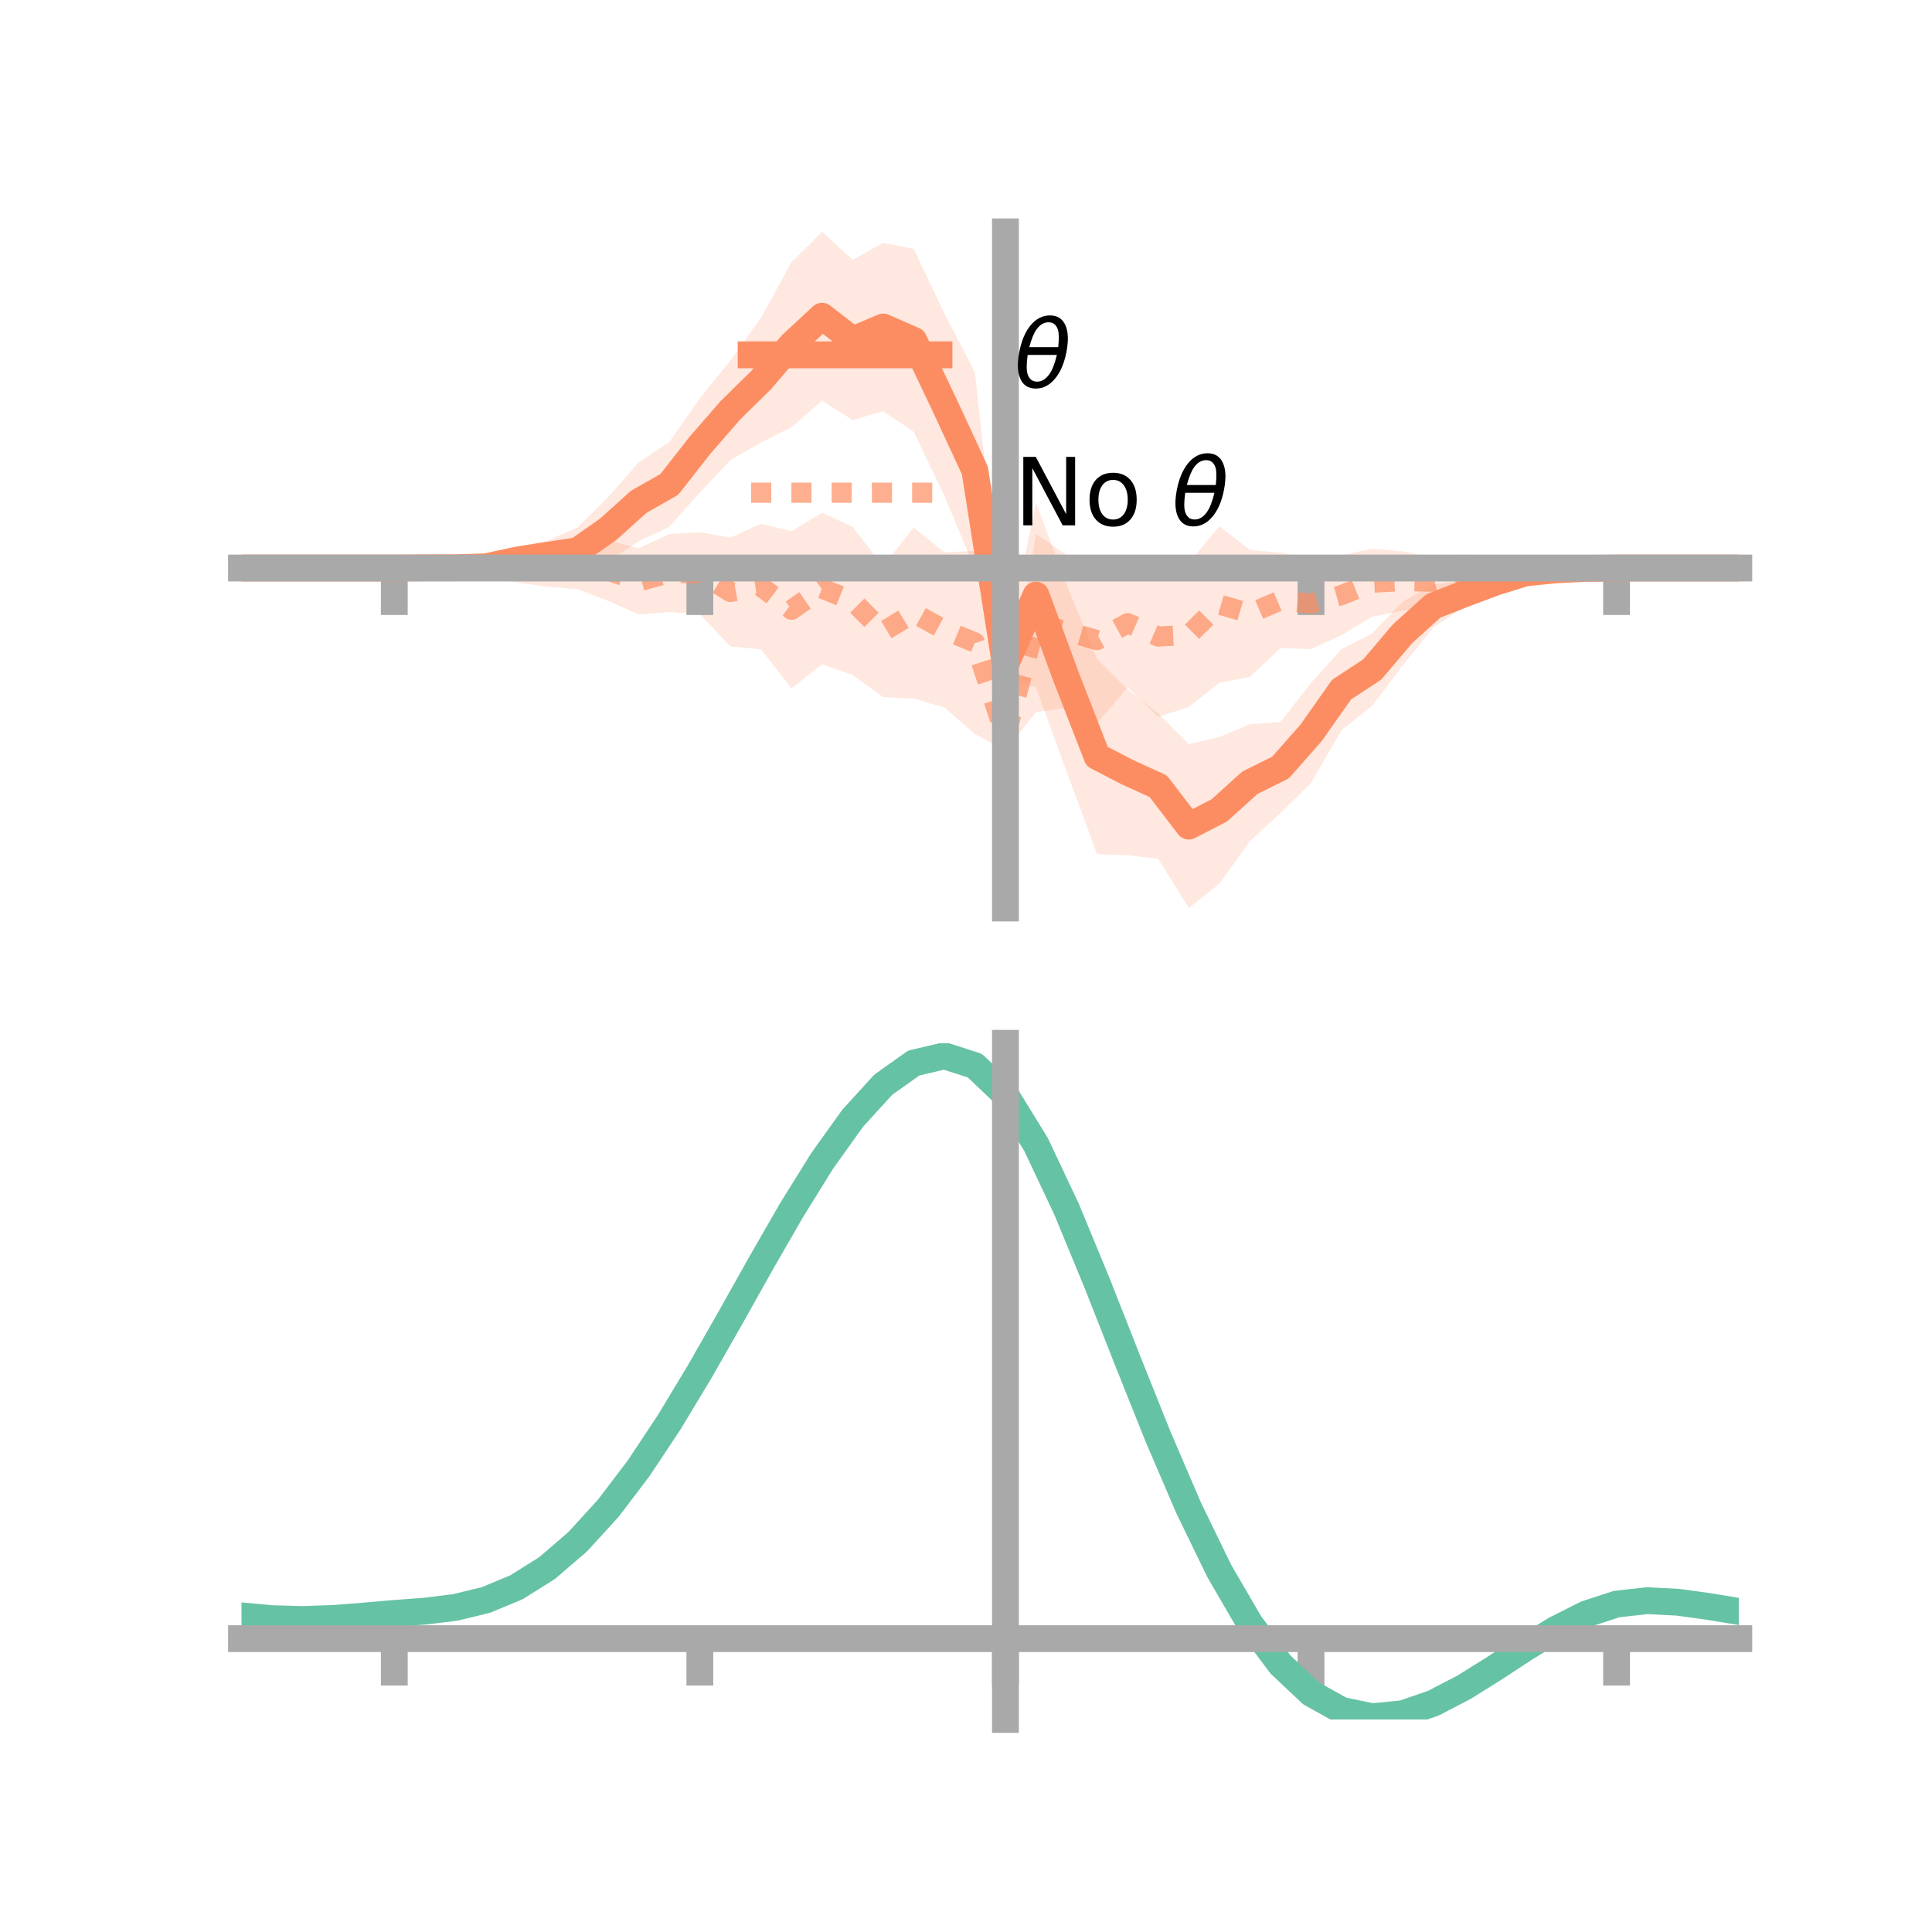 <?xml version="1.0" encoding="utf-8" standalone="no"?>
<!DOCTYPE svg PUBLIC "-//W3C//DTD SVG 1.1//EN"
  "http://www.w3.org/Graphics/SVG/1.1/DTD/svg11.dtd">
<!-- Created with matplotlib (https://matplotlib.org/) -->
<svg height="144pt" version="1.1" viewBox="0 0 144 144" width="144pt" xmlns="http://www.w3.org/2000/svg" xmlns:xlink="http://www.w3.org/1999/xlink">
 <defs>
  <style type="text/css">*{stroke-linecap:butt;stroke-linejoin:round;}</style>
 </defs>
 <g id="figure_1">
  <g id="patch_1">
   <path d="M 0 144 
L 144 144 
L 144 0 
L 0 0 
z
" style="fill:none;"/>
  </g>
  <g id="axes_1">
   <g id="patch_2">
    <path d="M 18 67.68 
L 129.6 67.68 
L 129.6 17.28 
L 18 17.28 
z
" style="fill:none;"/>
   </g>
   <g id="PolyCollection_1">
    <path clip-path="url(#pee9adcecd9)" d="M 18 42.339 
L 18 42.339 
L 20.278 42.339 
L 22.555 42.339 
L 24.833 42.339 
L 27.11 42.339 
L 29.388 42.339 
L 31.665 42.222 
L 33.943 42.012 
L 36.22 41.629 
L 38.498 40.739 
L 40.776 40.305 
L 43.053 39.307 
L 45.331 37.055 
L 47.608 34.462 
L 49.886 32.948 
L 52.163 29.688 
L 54.441 26.863 
L 56.718 23.696 
L 58.996 19.539 
L 61.273 17.28 
L 63.551 19.365 
L 65.829 18.101 
L 68.106 18.554 
L 70.384 23.363 
L 72.661 27.727 
L 74.939 48.421 
L 77.216 37.489 
L 79.494 43.584 
L 81.771 49.112 
L 84.049 51.384 
L 86.327 53.185 
L 88.604 55.468 
L 90.882 54.929 
L 93.159 53.984 
L 95.437 53.819 
L 97.714 50.91 
L 99.992 48.377 
L 102.269 47.217 
L 104.547 44.849 
L 106.824 43.568 
L 109.102 43.279 
L 111.38 42.443 
L 113.657 42.044 
L 115.935 42.16 
L 118.212 42.265 
L 120.49 42.339 
L 122.767 42.339 
L 125.045 42.339 
L 127.322 42.339 
L 129.6 42.339 
L 129.6 42.339 
L 129.6 42.339 
L 127.322 42.339 
L 125.045 42.339 
L 122.767 42.339 
L 120.49 42.339 
L 118.212 42.462 
L 115.935 42.789 
L 113.657 43.366 
L 111.38 44.396 
L 109.102 45.27 
L 106.824 46.767 
L 104.547 49.602 
L 102.269 52.602 
L 99.992 54.419 
L 97.714 58.357 
L 95.437 60.605 
L 93.159 62.698 
L 90.882 65.869 
L 88.604 67.68 
L 86.327 64.013 
L 84.049 63.742 
L 81.771 63.662 
L 79.494 57.495 
L 77.216 51.233 
L 74.939 50.669 
L 72.661 42.397 
L 70.384 36.936 
L 68.106 32.182 
L 65.829 30.649 
L 63.551 31.31 
L 61.273 29.865 
L 58.996 31.834 
L 56.718 32.986 
L 54.441 34.294 
L 52.163 36.709 
L 49.886 39.269 
L 47.608 40.34 
L 45.331 41.85 
L 43.053 42.79 
L 40.776 42.482 
L 38.498 42.767 
L 36.22 42.861 
L 33.943 42.625 
L 31.665 42.421 
L 29.388 42.339 
L 27.11 42.339 
L 24.833 42.339 
L 22.555 42.339 
L 20.278 42.339 
L 18 42.339 
z
" style="fill:#fc8d62;fill-opacity:0.2;"/>
   </g>
   <g id="PolyCollection_2">
    <path clip-path="url(#pee9adcecd9)" d="M 18 42.339 
L 18 42.339 
L 20.278 42.339 
L 22.555 42.339 
L 24.833 42.339 
L 27.11 42.339 
L 29.388 42.338 
L 31.665 42.256 
L 33.943 41.86 
L 36.22 41.941 
L 38.498 41.271 
L 40.776 40.809 
L 43.053 40.466 
L 45.331 40.272 
L 47.608 40.872 
L 49.886 39.808 
L 52.163 39.665 
L 54.441 40.065 
L 56.718 39.035 
L 58.996 39.598 
L 61.273 38.214 
L 63.551 39.27 
L 65.829 42.188 
L 68.106 39.32 
L 70.384 41.167 
L 72.661 41.062 
L 74.939 53.824 
L 77.216 39.796 
L 79.494 41.369 
L 81.771 41.511 
L 84.049 41.666 
L 86.327 41.456 
L 88.604 41.96 
L 90.882 39.228 
L 93.159 40.984 
L 95.437 41.198 
L 97.714 41.608 
L 99.992 41.379 
L 102.269 40.895 
L 104.547 41.099 
L 106.824 41.547 
L 109.102 41.336 
L 111.38 41.471 
L 113.657 41.808 
L 115.935 41.938 
L 118.212 42.197 
L 120.49 42.336 
L 122.767 42.339 
L 125.045 42.339 
L 127.322 42.339 
L 129.6 42.339 
L 129.6 42.339 
L 129.6 42.339 
L 127.322 42.339 
L 125.045 42.339 
L 122.767 42.339 
L 120.49 42.343 
L 118.212 42.446 
L 115.935 42.845 
L 113.657 42.862 
L 111.38 43.672 
L 109.102 44.246 
L 106.824 45.161 
L 104.547 45.526 
L 102.269 45.97 
L 99.992 47.329 
L 97.714 48.377 
L 95.437 48.301 
L 93.159 50.457 
L 90.882 50.887 
L 88.604 52.697 
L 86.327 53.426 
L 84.049 51.232 
L 81.771 53.91 
L 79.494 52.753 
L 77.216 53.077 
L 74.939 55.942 
L 72.661 54.712 
L 70.384 52.724 
L 68.106 52.066 
L 65.829 51.954 
L 63.551 50.318 
L 61.273 49.512 
L 58.996 51.299 
L 56.718 48.392 
L 54.441 48.18 
L 52.163 45.777 
L 49.886 45.617 
L 47.608 45.801 
L 45.331 44.786 
L 43.053 43.924 
L 40.776 43.724 
L 38.498 43.413 
L 36.22 42.972 
L 33.943 42.755 
L 31.665 42.464 
L 29.388 42.34 
L 27.11 42.339 
L 24.833 42.339 
L 22.555 42.339 
L 20.278 42.339 
L 18 42.339 
z
" style="fill:#fc8d62;fill-opacity:0.2;"/>
   </g>
   <g id="matplotlib.axis_1">
    <g id="xtick_1">
     <g id="line2d_1">
      <defs>
       <path d="M 0 0 
L 0 3.5 
" id="m951a2ea839" style="stroke:#a9a9a9;stroke-width:2;"/>
      </defs>
      <g>
       <use style="fill:#a9a9a9;stroke:#a9a9a9;stroke-width:2;" x="29.388" xlink:href="#m951a2ea839" y="42.339"/>
      </g>
     </g>
    </g>
    <g id="xtick_2">
     <g id="line2d_2">
      <g>
       <use style="fill:#a9a9a9;stroke:#a9a9a9;stroke-width:2;" x="52.163" xlink:href="#m951a2ea839" y="42.339"/>
      </g>
     </g>
    </g>
    <g id="xtick_3">
     <g id="line2d_3">
      <g>
       <use style="fill:#a9a9a9;stroke:#a9a9a9;stroke-width:2;" x="74.939" xlink:href="#m951a2ea839" y="42.339"/>
      </g>
     </g>
    </g>
    <g id="xtick_4">
     <g id="line2d_4">
      <g>
       <use style="fill:#a9a9a9;stroke:#a9a9a9;stroke-width:2;" x="97.714" xlink:href="#m951a2ea839" y="42.339"/>
      </g>
     </g>
    </g>
    <g id="xtick_5">
     <g id="line2d_5">
      <g>
       <use style="fill:#a9a9a9;stroke:#a9a9a9;stroke-width:2;" x="120.49" xlink:href="#m951a2ea839" y="42.339"/>
      </g>
     </g>
    </g>
   </g>
   <g id="matplotlib.axis_2"/>
   <g id="line2d_6">
    <path clip-path="url(#pee9adcecd9)" d="M 18 42.339 
L 20.278 42.339 
L 22.555 42.339 
L 24.833 42.339 
L 27.11 42.339 
L 29.388 42.339 
L 31.665 42.321 
L 33.943 42.318 
L 36.22 42.245 
L 38.498 41.753 
L 40.776 41.394 
L 43.053 41.049 
L 45.331 39.453 
L 47.608 37.401 
L 49.886 36.108 
L 52.163 33.198 
L 54.441 30.578 
L 56.718 28.341 
L 58.996 25.687 
L 61.273 23.572 
L 63.551 25.337 
L 65.829 24.375 
L 68.106 25.368 
L 70.384 30.15 
L 72.661 35.062 
L 74.939 49.545 
L 77.216 44.361 
L 79.494 50.539 
L 81.771 56.387 
L 84.049 57.563 
L 86.327 58.599 
L 88.604 61.574 
L 90.882 60.399 
L 93.159 58.341 
L 95.437 57.212 
L 97.714 54.633 
L 99.992 51.398 
L 102.269 49.909 
L 104.547 47.226 
L 106.824 45.168 
L 109.102 44.275 
L 111.38 43.42 
L 113.657 42.705 
L 115.935 42.474 
L 118.212 42.363 
L 120.49 42.339 
L 122.767 42.339 
L 125.045 42.339 
L 127.322 42.339 
L 129.6 42.339 
" style="fill:none;stroke:#fc8d62;stroke-linecap:square;stroke-width:2;"/>
   </g>
   <g id="line2d_7">
    <path clip-path="url(#pee9adcecd9)" d="M 18 42.339 
L 20.278 42.339 
L 22.555 42.339 
L 24.833 42.339 
L 27.11 42.339 
L 29.388 42.339 
L 31.665 42.36 
L 33.943 42.307 
L 36.22 42.457 
L 38.498 42.342 
L 40.776 42.266 
L 43.053 42.195 
L 45.331 42.529 
L 47.608 43.336 
L 49.886 42.713 
L 52.163 42.721 
L 54.441 44.123 
L 56.718 43.714 
L 58.996 45.449 
L 61.273 43.863 
L 63.551 44.794 
L 65.829 47.071 
L 68.106 45.693 
L 70.384 46.945 
L 72.661 47.887 
L 74.939 54.883 
L 77.216 46.436 
L 79.494 47.061 
L 81.771 47.71 
L 84.049 46.449 
L 86.327 47.441 
L 88.604 47.329 
L 90.882 45.057 
L 93.159 45.721 
L 95.437 44.75 
L 97.714 44.992 
L 99.992 44.354 
L 102.269 43.433 
L 104.547 43.312 
L 106.824 43.354 
L 109.102 42.791 
L 111.38 42.571 
L 113.657 42.335 
L 115.935 42.391 
L 118.212 42.321 
L 120.49 42.34 
L 122.767 42.339 
L 125.045 42.339 
L 127.322 42.339 
L 129.6 42.339 
" style="fill:none;stroke:#fc8d62;stroke-dasharray:1.5,1.5;stroke-dashoffset:0;stroke-opacity:0.7;stroke-width:1.5;"/>
   </g>
   <g id="patch_3">
    <path d="M 74.939 67.68 
L 74.939 17.28 
" style="fill:none;stroke:#a9a9a9;stroke-linecap:square;stroke-linejoin:miter;stroke-width:2;"/>
   </g>
   <g id="patch_4">
    <path d="M 129.6 67.68 
L 129.6 17.28 
" style="fill:none;"/>
   </g>
   <g id="patch_5">
    <path d="M 18 42.339 
L 129.6 42.339 
" style="fill:none;stroke:#a9a9a9;stroke-linecap:square;stroke-linejoin:miter;stroke-width:2;"/>
   </g>
   <g id="patch_6">
    <path d="M 18 17.28 
L 129.6 17.28 
" style="fill:none;"/>
   </g>
   <g id="legend_1">
    <g id="line2d_8">
     <path d="M 55.985 26.449 
L 69.985 26.449 
" style="fill:none;stroke:#fc8d62;stroke-linecap:square;stroke-width:2;"/>
    </g>
    <g id="line2d_9"/>
    <g id="text_1">
     <!-- $\theta$ -->
     <g transform="translate(75.585 28.899)scale(0.07 -0.07)">
      <defs>
       <path d="M 45.516 34.672 
L 14.453 34.672 
Q 12.359 20.062 14.5 13.875 
Q 17.188 6.25 24.469 6.25 
Q 31.781 6.25 37.359 13.922 
Q 42.234 20.656 45.516 34.672 
z
M 47.016 42.969 
Q 48.344 56.844 46.625 61.719 
Q 43.953 69.438 36.766 69.438 
Q 29.297 69.438 23.828 61.812 
Q 19.531 55.672 16.156 42.969 
z
M 38.188 76.766 
Q 49.906 76.766 54.594 66.406 
Q 59.281 56.109 55.719 37.844 
Q 52.203 19.625 43.453 9.281 
Q 34.766 -1.125 23.047 -1.125 
Q 11.281 -1.125 6.641 9.281 
Q 2 19.625 5.516 37.844 
Q 9.078 56.109 17.719 66.406 
Q 26.422 76.766 38.188 76.766 
z
" id="DejaVuSans-Oblique-952"/>
      </defs>
      <use transform="translate(0 0.234)" xlink:href="#DejaVuSans-Oblique-952"/>
     </g>
    </g>
    <g id="line2d_10">
     <path d="M 55.985 36.724 
L 69.985 36.724 
" style="fill:none;stroke:#fc8d62;stroke-dasharray:1.5,1.5;stroke-dashoffset:0;stroke-opacity:0.7;stroke-width:1.5;"/>
    </g>
    <g id="line2d_11"/>
    <g id="text_2">
     <!-- No $\theta$ -->
     <g transform="translate(75.585 39.174)scale(0.07 -0.07)">
      <defs>
       <path d="M 9.812 72.906 
L 23.094 72.906 
L 55.422 11.922 
L 55.422 72.906 
L 64.984 72.906 
L 64.984 0 
L 51.703 0 
L 19.391 60.984 
L 19.391 0 
L 9.812 0 
z
" id="DejaVuSans-78"/>
       <path d="M 30.609 48.391 
Q 23.391 48.391 19.188 42.75 
Q 14.984 37.109 14.984 27.297 
Q 14.984 17.484 19.156 11.844 
Q 23.344 6.203 30.609 6.203 
Q 37.797 6.203 41.984 11.859 
Q 46.188 17.531 46.188 27.297 
Q 46.188 37.016 41.984 42.703 
Q 37.797 48.391 30.609 48.391 
z
M 30.609 56 
Q 42.328 56 49.016 48.375 
Q 55.719 40.766 55.719 27.297 
Q 55.719 13.875 49.016 6.219 
Q 42.328 -1.422 30.609 -1.422 
Q 18.844 -1.422 12.172 6.219 
Q 5.516 13.875 5.516 27.297 
Q 5.516 40.766 12.172 48.375 
Q 18.844 56 30.609 56 
z
" id="DejaVuSans-111"/>
       <path id="DejaVuSans-32"/>
      </defs>
      <use transform="translate(0 0.234)" xlink:href="#DejaVuSans-78"/>
      <use transform="translate(74.805 0.234)" xlink:href="#DejaVuSans-111"/>
      <use transform="translate(135.986 0.234)" xlink:href="#DejaVuSans-32"/>
      <use transform="translate(167.773 0.234)" xlink:href="#DejaVuSans-Oblique-952"/>
     </g>
    </g>
   </g>
  </g>
  <g id="axes_2">
   <g id="patch_7">
    <path d="M 18 128.16 
L 129.6 128.16 
L 129.6 77.76 
L 18 77.76 
z
" style="fill:none;"/>
   </g>
   <g id="PolyCollection_3">
    <path clip-path="url(#p5521078789)" d="M 18 120.478 
L 18 120.395 
L 20.278 120.616 
L 22.555 120.681 
L 24.833 120.596 
L 27.11 120.411 
L 29.388 120.205 
L 31.665 120.03 
L 33.943 119.745 
L 36.22 119.186 
L 38.498 118.227 
L 40.776 116.776 
L 43.053 114.781 
L 45.331 112.235 
L 47.608 109.169 
L 49.886 105.651 
L 52.163 101.784 
L 54.441 97.696 
L 56.718 93.542 
L 58.996 89.498 
L 61.273 85.751 
L 63.551 82.502 
L 65.829 79.953 
L 68.106 78.307 
L 70.384 77.76 
L 72.661 78.503 
L 74.939 80.705 
L 77.216 84.456 
L 79.494 89.354 
L 81.771 94.947 
L 84.049 100.817 
L 86.327 106.597 
L 88.604 111.987 
L 90.882 116.752 
L 93.159 120.727 
L 95.437 123.817 
L 97.714 125.989 
L 99.992 127.273 
L 102.269 127.748 
L 104.547 127.531 
L 106.824 126.761 
L 109.102 125.595 
L 111.38 124.196 
L 113.657 122.728 
L 115.935 121.349 
L 118.212 120.214 
L 120.49 119.473 
L 122.767 119.222 
L 125.045 119.341 
L 127.322 119.666 
L 129.6 120.054 
L 129.6 120.163 
L 129.6 120.163 
L 127.322 119.8 
L 125.045 119.496 
L 122.767 119.388 
L 120.49 119.643 
L 118.212 120.393 
L 115.935 121.555 
L 113.657 122.976 
L 111.38 124.495 
L 109.102 125.94 
L 106.824 127.142 
L 104.547 127.933 
L 102.269 128.16 
L 99.992 127.692 
L 97.714 126.426 
L 95.437 124.302 
L 93.159 121.301 
L 90.882 117.45 
L 88.604 112.84 
L 86.327 107.622 
L 84.049 102.019 
L 81.771 96.324 
L 79.494 90.89 
L 77.216 86.13 
L 74.939 82.483 
L 72.661 80.348 
L 70.384 79.631 
L 68.106 80.16 
L 65.829 81.749 
L 63.551 84.201 
L 61.273 87.321 
L 58.996 90.911 
L 56.718 94.78 
L 54.441 98.747 
L 52.163 102.647 
L 49.886 106.334 
L 47.608 109.688 
L 45.331 112.614 
L 43.053 115.052 
L 40.776 116.973 
L 38.498 118.382 
L 36.22 119.321 
L 33.943 119.867 
L 31.665 120.143 
L 29.388 120.307 
L 27.11 120.497 
L 24.833 120.665 
L 22.555 120.737 
L 20.278 120.678 
L 18 120.478 
z
" style="fill:#66c2a5;fill-opacity:0.2;"/>
   </g>
   <g id="matplotlib.axis_3">
    <g id="xtick_6">
     <g id="line2d_12">
      <g>
       <use style="fill:#a9a9a9;stroke:#a9a9a9;stroke-width:2;" x="29.388" xlink:href="#m951a2ea839" y="122.135"/>
      </g>
     </g>
    </g>
    <g id="xtick_7">
     <g id="line2d_13">
      <g>
       <use style="fill:#a9a9a9;stroke:#a9a9a9;stroke-width:2;" x="52.163" xlink:href="#m951a2ea839" y="122.135"/>
      </g>
     </g>
    </g>
    <g id="xtick_8">
     <g id="line2d_14">
      <g>
       <use style="fill:#a9a9a9;stroke:#a9a9a9;stroke-width:2;" x="74.939" xlink:href="#m951a2ea839" y="122.135"/>
      </g>
     </g>
    </g>
    <g id="xtick_9">
     <g id="line2d_15">
      <g>
       <use style="fill:#a9a9a9;stroke:#a9a9a9;stroke-width:2;" x="97.714" xlink:href="#m951a2ea839" y="122.135"/>
      </g>
     </g>
    </g>
    <g id="xtick_10">
     <g id="line2d_16">
      <g>
       <use style="fill:#a9a9a9;stroke:#a9a9a9;stroke-width:2;" x="120.49" xlink:href="#m951a2ea839" y="122.135"/>
      </g>
     </g>
    </g>
   </g>
   <g id="matplotlib.axis_4"/>
   <g id="line2d_17">
    <path clip-path="url(#p5521078789)" d="M 18 120.436 
L 20.278 120.647 
L 22.555 120.709 
L 24.833 120.63 
L 27.11 120.454 
L 29.388 120.256 
L 31.665 120.087 
L 33.943 119.806 
L 36.22 119.253 
L 38.498 118.305 
L 40.776 116.874 
L 43.053 114.917 
L 45.331 112.424 
L 47.608 109.428 
L 49.886 105.993 
L 52.163 102.215 
L 54.441 98.221 
L 56.718 94.161 
L 58.996 90.204 
L 61.273 86.536 
L 63.551 83.352 
L 65.829 80.851 
L 68.106 79.233 
L 70.384 78.695 
L 72.661 79.426 
L 74.939 81.594 
L 77.216 85.293 
L 79.494 90.122 
L 81.771 95.635 
L 84.049 101.418 
L 86.327 107.11 
L 88.604 112.413 
L 90.882 117.101 
L 93.159 121.014 
L 95.437 124.06 
L 97.714 126.208 
L 99.992 127.482 
L 102.269 127.954 
L 104.547 127.732 
L 106.824 126.951 
L 109.102 125.768 
L 111.38 124.346 
L 113.657 122.852 
L 115.935 121.452 
L 118.212 120.304 
L 120.49 119.558 
L 122.767 119.305 
L 125.045 119.419 
L 127.322 119.733 
L 129.6 120.108 
" style="fill:none;stroke:#66c2a5;stroke-linecap:square;stroke-width:2;"/>
   </g>
   <g id="patch_8">
    <path d="M 74.939 128.16 
L 74.939 77.76 
" style="fill:none;stroke:#a9a9a9;stroke-linecap:square;stroke-linejoin:miter;stroke-width:2;"/>
   </g>
   <g id="patch_9">
    <path d="M 129.6 128.16 
L 129.6 77.76 
" style="fill:none;"/>
   </g>
   <g id="patch_10">
    <path d="M 18 122.135 
L 129.6 122.135 
" style="fill:none;stroke:#a9a9a9;stroke-linecap:square;stroke-linejoin:miter;stroke-width:2;"/>
   </g>
   <g id="patch_11">
    <path d="M 18 77.76 
L 129.6 77.76 
" style="fill:none;"/>
   </g>
  </g>
 </g>
 <defs>
  <clipPath id="pee9adcecd9">
   <rect height="50.4" width="111.6" x="18" y="17.28"/>
  </clipPath>
  <clipPath id="p5521078789">
   <rect height="50.4" width="111.6" x="18" y="77.76"/>
  </clipPath>
 </defs>
</svg>
